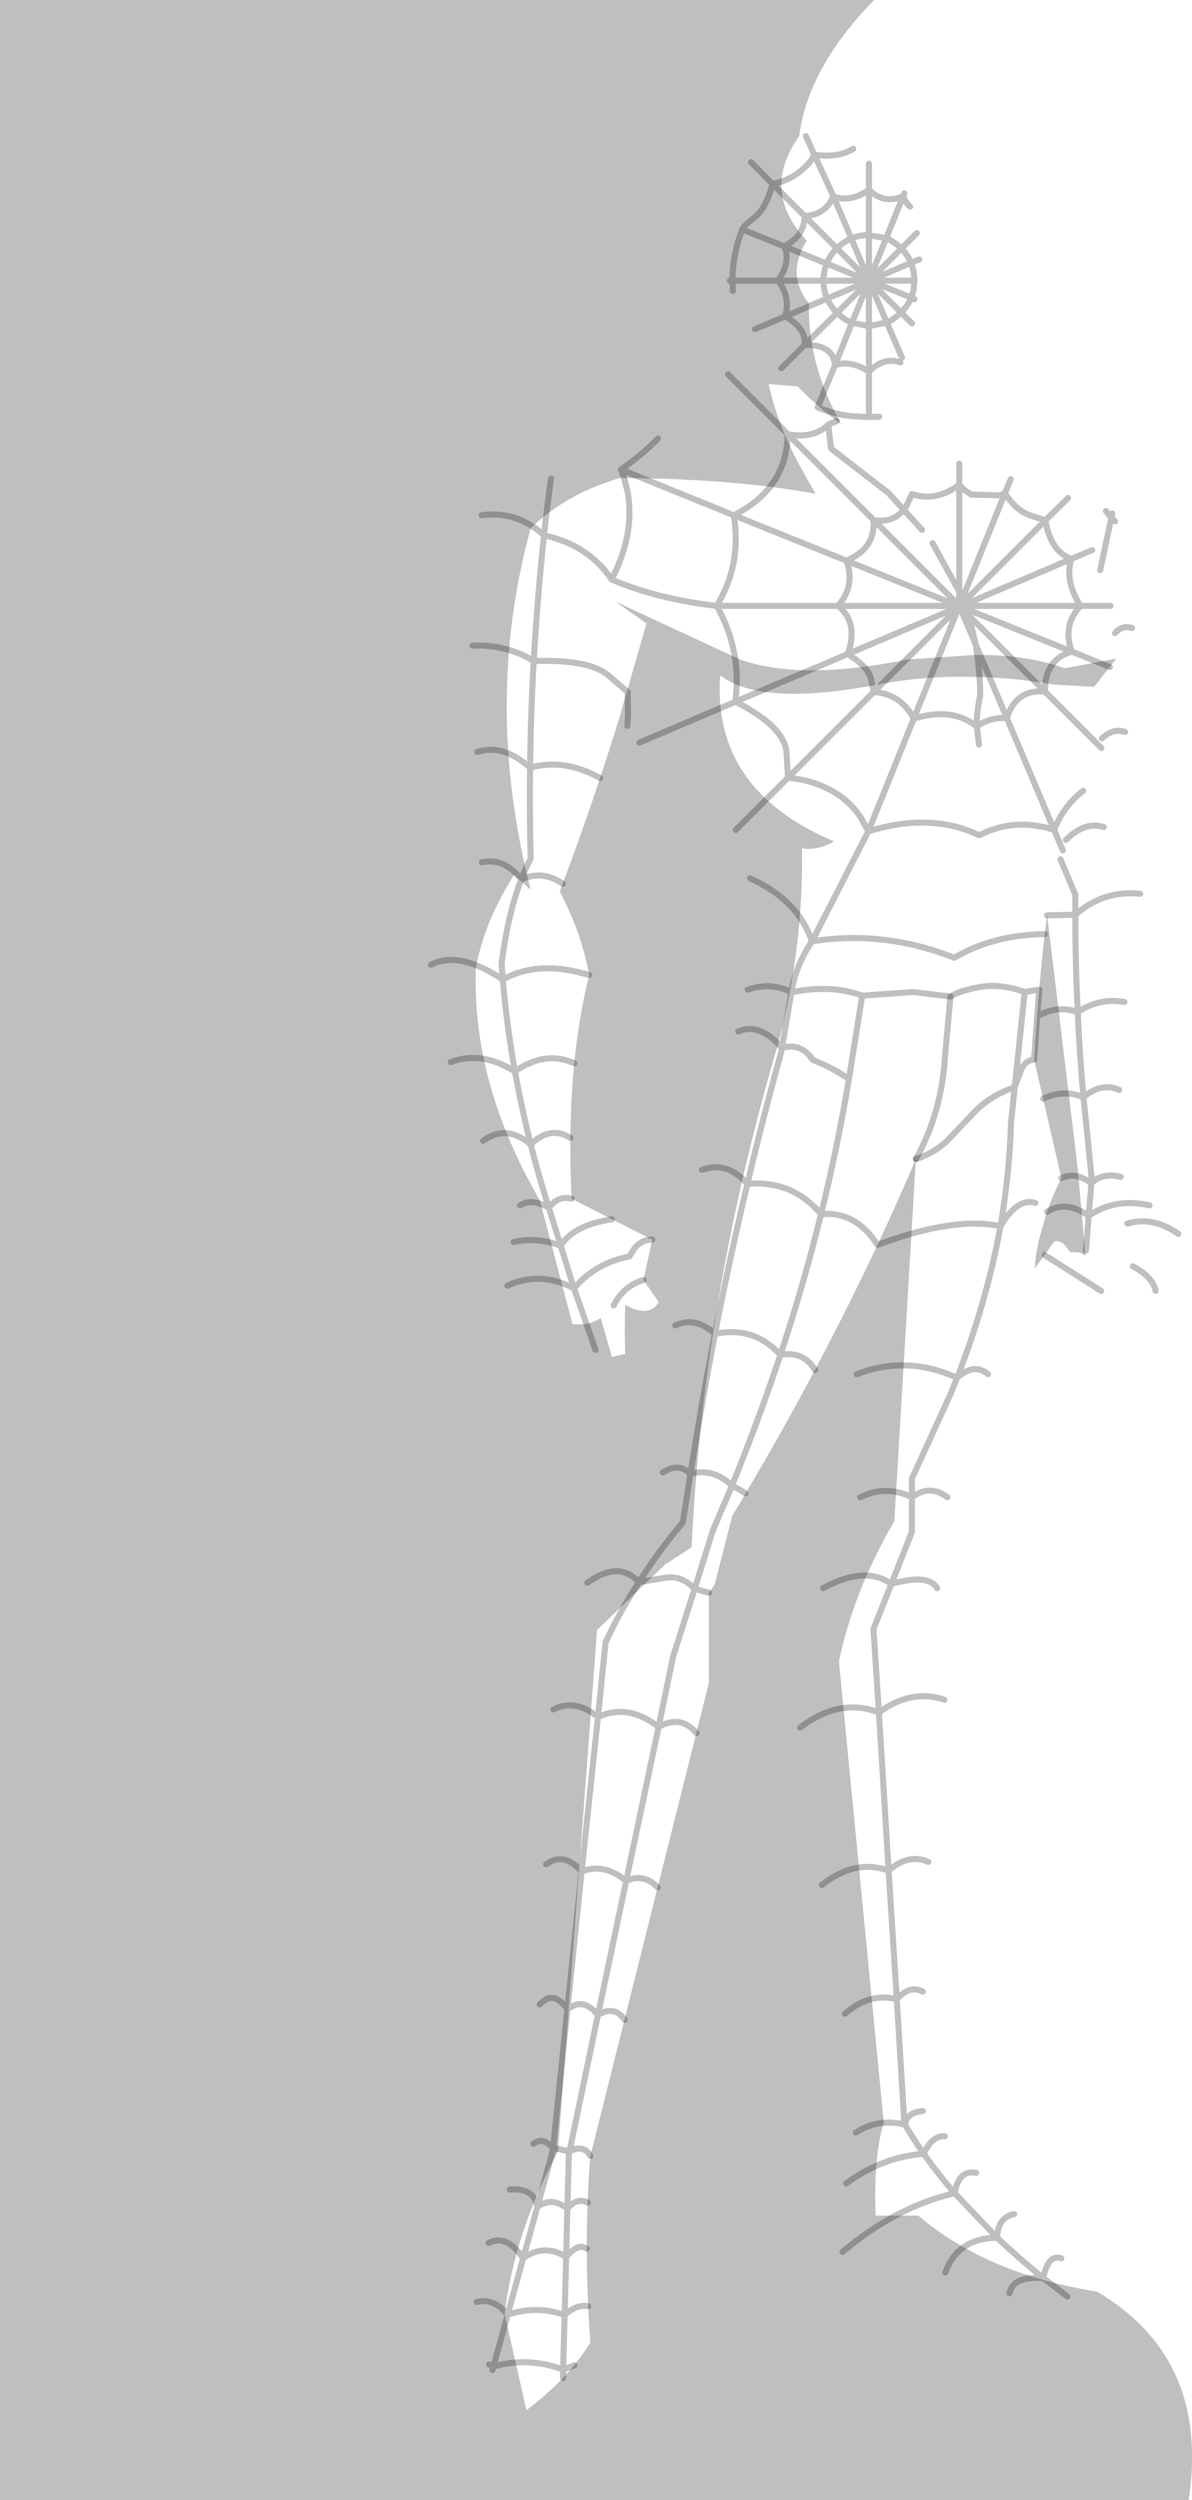 <?xml version="1.0" encoding="UTF-8" standalone="no"?>
<svg xmlns:xlink="http://www.w3.org/1999/xlink" height="412.45px" width="196.65px" xmlns="http://www.w3.org/2000/svg">
  <g transform="matrix(1.0, 0.0, 0.0, 1.0, -66.85, -67.5)">
    <path d="M198.7 89.95 Q195.65 90.15 193.15 91.85 187.35 95.95 188.85 105.8 L188.15 105.75 Q184.65 106.05 185.6 111.35 186.05 113.95 186.85 115.65 187.35 116.6 188.5 116.95 L186.25 134.6 Q180.05 139.0 171.75 140.75 156.55 146.2 146.3 152.5 142.7 178.0 147.75 207.8 140.5 217.25 137.95 226.65 139.4 242.9 148.4 259.15 L152.05 265.35 152.65 266.35 Q151.05 275.0 150.2 282.35 L160.05 288.85 Q161.95 291.5 165.1 290.2 L165.65 291.8 167.8 291.35 170.0 290.85 Q169.85 286.85 170.0 282.8 L170.05 282.8 Q171.55 283.65 172.85 283.75 174.05 283.85 174.95 283.05 L175.55 282.35 173.0 278.65 174.45 272.0 161.15 265.25 Q160.9 260.15 160.95 255.4 161.05 240.4 164.05 228.35 162.8 221.45 159.2 214.55 164.8 199.75 169.15 185.5 176.5 197.0 189.85 205.45 191.75 218.55 189.85 233.9 177.2 272.75 175.95 316.1 165.95 324.15 158.75 335.8 L154.85 421.15 Q142.6 442.65 146.3 455.3 148.7 460.25 153.7 465.1 160.45 460.05 164.25 453.95 163.05 437.6 164.25 423.15 L183.8 345.1 183.8 330.25 184.75 328.9 187.65 317.55 Q198.75 299.15 207.8 280.75 L208.85 318.85 Q201.25 329.9 198.1 341.5 199.15 363.4 203.6 384.15 207.15 401.75 208.05 419.3 205.55 429.15 205.85 439.0 L216.2 439.0 Q233.45 449.05 247.85 445.55 266.5 456.6 262.95 479.95 L66.85 479.95 66.85 67.5 211.05 67.5 Q200.1 78.75 198.7 89.95" fill="#010101" fill-opacity="0.251" fill-rule="evenodd" stroke="none"/>
    <path d="M167.8 291.35 L165.65 291.8 165.1 290.2 Q161.95 291.5 160.05 288.85 L150.2 282.35 Q151.05 275.0 152.65 266.35 L152.05 265.35 148.4 259.15 Q139.4 242.9 137.95 226.65 140.5 217.25 147.75 207.8 142.7 178.0 146.3 152.5 156.55 146.2 171.75 140.75 180.05 139.0 186.25 134.6 L188.5 116.95 Q187.35 116.6 186.85 115.65 186.05 113.95 185.6 111.35 184.65 106.05 188.15 105.75 L188.85 105.8 Q187.35 95.95 193.15 91.85 195.65 90.15 198.7 89.95 192.25 99.05 199.95 107.2 196.45 112.85 200.3 117.5 200.05 127.45 205.6 137.45 201.65 134.55 198.45 131.25 L193.65 130.85 Q195.25 138.05 199.25 145.15 L201.4 148.95 Q187.75 146.45 169.15 146.35 160.25 148.95 154.4 154.65 146.5 183.45 154.4 214.3 L151.65 211.85 Q146.75 219.55 145.35 227.25 144.85 242.65 152.0 258.0 L152.95 260.05 153.05 260.25 153.25 260.65 155.95 265.65 161.3 285.95 163.4 285.95 Q164.75 285.7 165.95 284.9 L167.8 291.35 M237.55 276.75 Q237.75 273.8 238.55 270.95 L239.45 267.8 Q240.45 264.8 241.95 261.85 L237.45 242.3 Q238.4 227.25 239.6 218.5 L244.65 260.25 245.9 274.45 245.85 274.6 245.05 274.15 243.4 274.05 242.55 272.95 Q241.65 272.05 240.8 272.3 L237.55 276.75 M247.85 445.55 Q233.45 449.05 216.2 439.0 L205.85 439.0 Q205.55 429.15 208.05 419.3 207.15 401.75 203.6 384.15 199.15 363.4 198.1 341.5 201.25 329.9 208.85 318.85 L207.8 280.75 Q213.25 269.75 217.95 258.7 L214.4 318.4 Q207.7 329.95 205.25 341.55 L212.65 417.65 Q210.95 423.15 211.3 433.0 L218.35 433.0 Q229.6 442.6 247.85 445.55 M153.7 465.1 Q148.7 460.25 146.3 455.3 142.6 442.65 154.85 421.15 L158.75 335.8 Q165.95 324.15 175.95 316.1 177.2 272.75 189.85 233.9 191.75 218.55 189.85 205.45 176.5 197.0 169.15 185.5 L173.5 170.35 168.4 166.75 188.95 176.3 Q199.0 179.85 216.5 176.3 L227.6 175.55 Q236.25 175.45 242.5 177.75 L251.0 176.15 247.35 180.8 240.75 180.45 Q233.5 179.15 226.25 179.15 218.85 179.05 211.55 180.45 192.35 184.1 185.65 178.9 184.35 197.85 204.45 206.3 201.8 207.85 199.15 207.45 199.45 223.7 195.15 239.95 182.9 281.35 180.95 322.75 L176.55 325.6 165.35 336.4 158.9 422.45 Q151.7 435.85 150.1 449.25 L153.7 465.1" fill="#010101" fill-opacity="0.251" fill-rule="evenodd" stroke="none"/>
    <path d="M198.7 89.95 Q204.2 89.6 211.65 94.3 218.05 98.8 218.5 110.25 L217.05 113.6 Q218.2 116.8 217.4 120.4 215.25 128.9 211.35 137.45 L210.1 137.45 210.1 140.0 Q230.5 144.95 250.35 152.2 257.55 173.55 248.95 203.95 L254.95 214.95 Q250.7 236.9 251.6 258.8 L251.65 259.95 251.65 260.25 251.75 261.65 261.25 271.05 Q258.4 274.7 257.5 280.45 L255.55 280.45 255.65 283.25 Q255.1 286.05 252.25 285.8 250.6 285.5 250.05 284.45 247.6 285.5 246.2 284.75 245.15 284.05 244.65 282.4 242.9 283.0 241.9 282.4 240.95 281.85 240.45 280.45 239.05 280.25 238.35 279.65 237.25 278.6 237.55 276.75 L240.8 272.3 Q241.65 272.05 242.55 272.95 L243.4 274.05 245.05 274.15 245.85 274.6 245.9 274.65 245.9 274.45 244.65 260.25 239.6 218.5 Q238.4 227.25 237.45 242.3 237.1 248.5 237.45 258.8 L237.5 259.95 237.5 260.25 237.65 263.75 Q237.75 271.9 235.3 280.1 L232.9 286.85 232.15 288.45 231.95 288.95 223.15 311.0 223.15 325.0 222.5 326.8 Q223.55 341.85 221.85 356.85 218.55 379.6 219.1 415.75 L232.1 430.85 247.85 445.55 Q229.6 442.6 218.35 433.0 L211.3 433.0 Q210.95 423.15 212.65 417.65 L205.25 341.55 Q207.7 329.95 214.4 318.4 L217.95 258.7 Q213.25 269.75 207.8 280.75 198.75 299.15 187.65 317.55 L184.75 328.9 183.8 330.25 183.8 345.1 164.25 423.15 Q163.05 437.6 164.25 453.95 160.45 460.05 153.7 465.1 L150.1 449.25 Q151.7 435.85 158.9 422.45 L165.35 336.4 176.55 325.6 180.95 322.75 Q182.9 281.35 195.15 239.95 199.45 223.7 199.15 207.45 201.8 207.85 204.45 206.3 184.35 197.85 185.65 178.9 192.35 184.1 211.55 180.45 218.85 179.05 226.25 179.15 233.5 179.15 240.75 180.45 L247.35 180.8 251.0 176.15 242.5 177.75 Q236.25 175.45 227.6 175.55 L216.5 176.3 Q199.0 179.85 188.95 176.3 L168.4 166.75 173.5 170.35 169.15 185.5 Q164.8 199.75 159.2 214.55 162.8 221.45 164.05 228.35 161.05 240.4 160.95 255.4 160.9 260.15 161.15 265.25 L174.45 272.0 173.0 278.65 175.55 282.35 174.95 283.05 Q174.05 283.85 172.85 283.75 171.55 283.65 170.05 282.8 L170.0 282.8 Q169.85 286.85 170.0 290.85 L167.8 291.35 165.95 284.9 Q164.75 285.7 163.4 285.95 L161.3 285.95 155.95 265.65 153.25 260.65 153.05 260.25 152.95 260.05 152.0 258.0 Q144.85 242.65 145.35 227.25 146.75 219.55 151.65 211.85 L154.4 214.3 Q146.5 183.45 154.4 154.65 160.25 148.95 169.15 146.35 187.75 146.45 201.4 148.95 L199.25 145.15 Q195.25 138.05 193.65 130.85 L198.45 131.25 Q201.65 134.55 205.6 137.45 200.05 127.45 200.3 117.5 196.45 112.85 199.95 107.2 192.25 99.05 198.7 89.95" fill="#010101" fill-opacity="0.0" fill-rule="evenodd" stroke="none"/>
    <path d="M245.9 274.45 L245.9 274.65 245.85 274.6 245.9 274.45" fill="#cc9966" fill-rule="evenodd" stroke="none"/>
    <path d="M190.75 94.25 L194.3 97.85 Q196.45 97.45 198.3 96.2 200.35 94.75 201.2 93.05 L199.8 89.95 M207.6 92.05 Q205.3 93.55 201.2 93.05 L204.35 99.9 Q207.2 100.95 210.2 98.8 L210.2 94.5 M216.05 99.4 L215.85 99.85 Q216.25 100.95 217.0 101.6 M218.1 105.95 L215.55 108.5 Q216.6 109.55 217.15 110.85 L218.5 110.3 M215.85 99.85 L213.05 106.8 Q214.4 107.35 215.5 108.45 L215.55 108.5 210.25 113.8 210.3 113.8 217.15 110.85 217.6 112.4 217.7 113.8 217.55 115.45 217.2 116.6 217.7 116.85 M204.35 99.9 L207.3 106.85 Q208.6 106.25 210.2 106.3 L210.2 98.8 Q212.65 101.25 215.85 99.85 M204.35 99.9 Q203.0 102.95 199.6 103.15 L204.9 108.45 Q206.0 107.4 207.3 106.85 L210.2 113.75 210.2 106.3 213.05 106.8 210.2 113.8 210.25 113.8 217.2 116.6 Q216.6 117.95 215.5 119.05 L217.3 120.85 M199.6 103.15 Q199.55 106.4 196.25 108.15 L203.25 111.0 Q203.75 109.6 204.9 108.45 L210.2 113.75 210.2 113.8 213.15 120.7 Q214.4 120.15 215.5 119.05 L210.25 113.8 M210.15 113.8 L202.7 113.8 Q202.7 115.4 203.3 116.75 L210.2 113.85 210.2 113.8 210.15 113.8 203.25 111.0 Q202.7 112.25 202.7 113.8 L195.2 113.8 Q197.3 116.5 196.4 119.7 L203.3 116.75 Q203.85 118.0 204.9 119.05 L204.95 119.1 210.2 113.85 210.2 121.3 213.15 120.7 215.65 126.5 M204.95 119.1 Q206.05 120.2 207.4 120.75 L210.2 113.85 M207.4 120.75 L210.2 121.3 210.2 128.8 Q212.75 126.3 215.4 127.3 M217.7 113.8 L210.3 113.8 M204.6 127.75 L201.75 134.7 202.45 135.0 Q204.4 135.7 206.5 136.05 L207.45 136.15 208.25 136.2 210.2 136.3 210.2 128.8 Q207.15 126.85 204.6 127.75 204.35 124.35 199.6 124.4 L195.75 128.25 M210.2 136.3 L211.9 136.25 M204.9 136.95 L203.5 137.55 203.95 141.5 213.4 148.8 215.95 151.6 216.3 151.15 217.3 149.0 Q220.8 150.2 224.25 148.05 L225.1 147.45 225.1 144.0 M225.1 147.45 L225.1 165.1 225.65 166.15 232.65 148.85 Q232.2 149.05 231.85 149.2 L227.1 149.1 225.85 148.25 225.1 147.45 M207.4 120.75 L204.6 127.75 M188.35 108.3 L188.1 109.55 Q187.75 111.2 187.7 113.05 L187.7 113.8 195.2 113.8 Q197.35 110.75 196.25 108.15 L189.3 105.35 189.1 105.9 188.6 107.35 188.5 107.85 188.35 108.3 M189.3 105.35 Q189.5 104.8 191.4 103.3 193.25 101.8 194.3 97.85 L199.6 103.15 M187.7 113.8 L187.75 115.5 M187.7 113.8 L187.25 113.8 M191.4 121.8 L196.4 119.7 Q199.9 121.7 199.6 124.4 L204.95 119.1 M157.75 146.45 Q157.1 151.1 156.6 155.8 164.0 157.45 167.75 163.1 171.7 155.4 170.35 148.45 L169.8 146.35 169.3 144.95 Q172.8 142.5 175.4 139.85 M193.9 147.8 Q191.7 150.6 187.9 152.5 L206.5 160.0 Q211.35 157.9 210.95 153.3 L211.0 153.3 196.85 139.15 196.8 139.15 196.75 140.2 Q196.45 143.85 194.7 146.65 L193.9 147.8 M186.95 129.25 L196.85 139.15 Q201.15 139.9 203.5 137.55 M187.9 152.5 Q189.25 160.55 185.1 167.45 L205.1 167.45 Q208.0 164.1 206.5 160.0 L224.95 167.45 225.1 167.45 225.1 167.4 211.0 153.3 Q214.15 153.8 215.95 151.6 L218.95 154.9 M170.35 187.25 L170.45 185.6 170.4 181.65 167.25 178.95 Q164.15 176.25 154.9 176.55 154.4 185.3 154.3 194.15 159.9 192.55 165.85 195.85 M196.85 195.8 L211.0 181.65 210.55 179.55 Q210.1 177.5 206.7 175.4 L188.2 183.25 Q191.75 185.1 193.8 186.9 196.4 189.25 196.6 191.6 L196.85 195.8 Q200.5 196.15 203.3 197.55 206.75 199.2 208.85 202.35 L210.1 204.65 217.6 186.05 217.35 185.6 Q215.2 181.95 211.0 181.65 L225.05 167.6 206.7 175.4 Q208.55 170.2 205.1 167.45 L224.95 167.45 225.1 167.5 225.1 167.45 225.65 166.15 225.7 166.25 225.9 166.75 239.3 153.35 236.9 152.55 Q234.75 151.85 233.0 149.4 L232.65 148.85 233.6 146.55 M172.35 190.0 L188.2 183.25 188.4 180.45 Q188.55 173.6 185.1 167.45 175.35 166.35 167.75 163.1 M226.65 169.0 L239.25 181.6 239.3 180.2 Q239.8 176.1 243.7 175.0 L226.35 168.0 226.65 169.0 225.2 167.55 225.15 167.55 227.85 173.9 226.65 169.0 M226.05 167.2 L225.4 167.45 226.15 167.45 226.05 167.2 225.9 166.75 225.15 167.45 225.4 167.45 225.2 167.55 226.35 168.0 226.15 167.45 245.1 167.45 Q242.45 163.25 243.6 159.7 L226.05 167.2 M225.1 167.6 L225.1 167.55 225.05 167.6 225.1 167.6 225.15 167.55 225.1 167.5 225.1 167.55 M225.2 167.55 L225.15 167.5 225.1 167.5 M225.1 167.45 L225.15 167.5 225.15 167.45 225.1 167.45 M225.1 167.4 L225.1 165.1 220.7 157.1 M225.05 167.6 L217.6 186.05 Q223.95 184.1 228.0 187.35 227.95 184.9 228.55 182.3 L228.55 181.2 228.55 180.95 228.45 179.2 228.25 176.9 227.85 173.9 232.95 185.95 Q234.55 181.1 239.25 181.6 L248.55 190.9 M210.1 204.65 Q220.4 201.45 228.4 205.3 232.85 203.0 237.75 203.7 L239.4 204.0 240.75 204.4 232.95 185.95 Q230.1 185.8 228.0 187.35 L228.35 190.35 M187.9 152.5 L169.3 144.95 M249.3 151.8 L250.2 152.9 250.35 152.2 M250.05 167.45 L245.1 167.45 Q242.05 170.75 243.7 175.0 L249.95 177.55 M243.05 149.65 L239.3 153.35 Q240.2 158.5 243.6 159.7 L247.05 158.25 M253.6 171.1 Q251.9 170.6 250.8 171.95 M250.8 153.5 L250.2 152.9 248.35 161.55 M248.65 189.3 Q250.55 187.55 252.45 188.25 M146.35 209.75 Q150.0 208.95 152.85 212.55 153.55 210.7 154.4 209.15 154.2 201.6 154.3 194.15 149.85 190.15 145.6 191.55 M144.8 174.0 Q150.5 173.8 154.9 176.55 155.5 166.1 156.6 155.8 152.05 151.7 146.3 152.5 M159.7 213.3 Q156.45 211.0 152.85 212.55 150.65 218.25 149.6 226.45 L149.8 229.1 Q155.65 225.8 164.05 228.35 M149.8 229.1 Q150.45 236.65 151.8 244.25 156.8 240.75 161.6 242.9 M149.8 229.1 Q142.55 224.25 137.95 226.65 M141.2 242.7 Q146.3 240.8 151.8 244.25 152.9 250.25 154.4 256.3 157.6 253.15 160.95 255.2 M152.65 266.35 Q154.6 265.1 157.4 266.75 L157.2 266.15 Q155.65 261.2 154.4 256.3 150.4 252.9 146.55 255.7 M161.15 265.25 Q158.95 264.65 157.4 266.75 L159.35 273.0 Q161.55 269.55 167.8 268.65 M150.55 279.6 Q156.05 277.1 161.55 280.05 L159.35 273.0 Q155.3 271.5 151.6 272.4 M254.95 214.95 Q248.9 214.3 244.25 218.4 244.25 226.35 244.65 234.45 248.3 232.05 252.35 232.8 M239.6 218.5 L244.25 218.4 244.25 215.1 241.8 209.25 M251.75 261.65 Q248.7 260.9 246.9 262.7 L246.45 268.1 Q250.75 265.05 256.5 266.35 M246.0 273.8 L246.45 268.1 Q242.75 265.4 239.6 267.4 M252.85 269.35 Q257.05 268.1 261.25 271.05 M257.5 280.45 Q257.05 278.15 253.75 276.4 M241.95 261.85 Q244.3 260.75 246.9 262.7 L246.95 261.9 245.6 248.5 Q242.25 247.15 238.95 248.75 M251.5 247.3 Q248.55 246.0 245.6 248.5 244.95 241.4 244.65 234.45 241.35 233.25 237.95 235.15 L237.45 242.3 Q235.8 242.45 235.2 244.3 L234.25 246.85 233.7 252.15 233.65 252.5 Q233.4 261.15 231.9 269.8 234.75 265.0 237.65 265.95 M242.2 207.8 L240.75 204.4 Q242.35 200.4 245.55 197.95 M223.65 231.9 L217.5 231.15 209.1 231.75 206.9 245.5 Q205.05 256.65 202.3 267.8 208.0 267.25 211.6 272.85 L211.65 272.85 Q224.4 268.1 231.9 269.8 229.65 282.25 224.75 294.8 227.55 292.25 229.85 294.2 M237.95 235.15 L238.3 230.75 235.9 231.15 234.25 246.85 Q229.9 248.3 226.95 251.65 L222.9 255.9 221.75 256.8 Q219.9 258.1 217.95 258.7 M223.65 231.9 Q225.3 230.85 228.65 230.3 231.95 229.75 235.9 231.15 M239.2 221.6 Q230.7 221.7 224.3 225.5 212.6 220.9 200.8 222.8 198.15 226.7 197.4 231.2 203.95 229.85 209.1 231.75 M182.65 260.5 Q186.75 258.95 190.15 262.8 192.75 251.75 195.75 241.0 L195.85 240.4 Q192.25 236.15 188.65 237.65 M200.8 222.8 Q198.5 215.95 190.6 212.4 M195.85 240.4 L197.4 231.2 Q194.2 229.45 190.2 230.75 M206.9 245.5 Q204.15 243.6 200.95 242.35 198.95 239.4 195.85 240.4 M190.15 262.8 Q197.6 262.15 202.3 267.8 199.45 279.4 195.6 291.0 199.45 290.35 201.3 293.5 M173.0 278.65 Q169.7 279.65 168.1 282.85 M184.8 287.55 Q182.6 298.95 180.75 310.65 184.55 309.6 187.6 312.6 192.0 301.8 195.6 291.0 191.2 286.2 184.8 287.55 181.55 284.6 178.25 286.15 M174.45 272.0 Q172.05 271.95 170.75 274.75 165.0 275.9 161.55 280.05 L165.1 290.2 M184.8 287.55 Q187.25 274.95 190.15 262.8 M208.2 294.2 Q216.45 291.0 224.75 294.8 L223.65 297.5 217.3 311.4 217.3 314.5 Q220.25 312.3 223.15 314.5 M200.8 222.8 L210.1 204.65 M202.65 329.5 Q209.55 325.7 213.9 328.8 L217.3 320.2 217.3 314.5 Q213.0 312.4 208.75 314.5 M221.45 329.5 Q220.05 327.05 213.9 328.8 L210.95 336.25 211.85 350.0 Q217.25 346.05 222.65 347.9 M180.75 310.65 L179.5 318.65 Q175.45 323.45 172.25 328.5 L176.5 327.8 Q179.15 327.25 181.45 329.6 L184.45 320.0 187.6 312.6 Q188.8 313.15 189.85 313.85 M176.2 310.4 Q178.85 308.7 180.75 310.65 M163.75 328.6 Q168.95 324.85 172.25 328.5 169.1 333.35 166.75 338.45 L165.5 350.75 Q170.5 348.45 175.5 352.4 L177.9 340.75 181.45 329.6 183.8 330.25 M175.5 352.4 Q179.15 350.3 181.75 353.4 M165.5 350.75 L162.8 376.25 Q166.5 374.75 170.15 377.8 L175.5 352.4 M170.15 377.8 Q173.05 376.45 175.35 378.85 M211.85 350.0 L213.45 376.1 Q216.75 373.2 220.0 374.65 M202.45 378.45 Q207.95 374.1 213.45 376.1 L214.8 397.3 Q216.95 394.9 219.1 396.05 M211.85 350.0 Q205.35 347.5 198.85 352.5 M248.95 203.95 Q245.95 202.9 242.7 206.05 M248.5 280.45 L239.2 274.55 M155.9 398.15 Q158.2 395.65 160.45 399.0 L162.8 376.25 Q159.9 372.9 156.95 375.05 M158.15 349.5 Q161.8 347.7 165.5 350.75 M196.85 195.8 L188.25 204.4 M208.05 419.3 Q211.7 416.9 216.15 418.0 L216.05 417.85 214.8 397.3 Q210.25 396.15 206.25 399.7 M219.1 415.75 Q216.45 415.95 216.15 418.0 217.55 420.4 219.25 422.8 220.6 419.8 222.7 419.9 M205.85 439.0 Q214.65 431.55 224.35 429.3 221.55 426.1 219.25 422.8 212.3 423.35 206.45 427.7 M227.9 425.95 Q225.0 425.4 224.35 429.3 L231.35 436.65 Q231.5 433.25 234.15 432.75 M233.4 445.8 Q233.9 443.0 238.95 443.3 234.9 440.0 231.35 436.65 224.85 436.7 222.8 442.4 M241.95 440.05 Q239.8 439.25 238.95 443.3 L242.95 446.35 M170.15 377.8 L165.5 399.9 Q168.25 398.25 169.9 400.7 M164.25 423.15 Q163.2 421.2 160.8 422.4 L160.7 422.8 160.45 431.85 Q162.05 429.95 163.8 430.85 M160.8 422.4 L165.5 399.9 Q163.0 396.85 160.45 399.0 L158.1 421.85 160.8 422.4 M150.95 428.7 Q154.95 428.35 155.5 431.6 L158.0 422.45 158.1 421.85 Q156.45 419.95 154.85 421.15 M155.5 431.6 L153.15 440.05 Q156.6 437.55 160.25 439.8 L160.45 431.85 Q157.8 429.8 155.5 431.6 M145.5 447.25 Q148.35 446.55 150.6 449.35 L153.15 440.05 Q150.5 436.0 147.45 437.5 M159.75 459.8 L159.75 458.4 Q153.95 456.25 148.25 457.9 L148.1 458.45 M163.9 447.95 Q161.95 447.6 160.0 449.4 L159.75 458.4 161.6 457.7 M150.6 449.35 Q155.35 447.75 160.0 449.4 L160.25 439.8 Q162.25 437.45 163.65 438.45 M148.25 457.9 L147.55 457.55 M150.6 449.35 L148.25 457.9" fill="none" stroke="#000000" stroke-linecap="round" stroke-linejoin="round" stroke-opacity="0.251" stroke-width="1.0"/>
    <path d="M217.95 258.7 Q222.2 251.05 222.75 241.8 L223.65 231.9" fill="none" stroke="#000000" stroke-linecap="round" stroke-linejoin="round" stroke-opacity="0.251" stroke-width="1.0"/>
  </g>
</svg>
